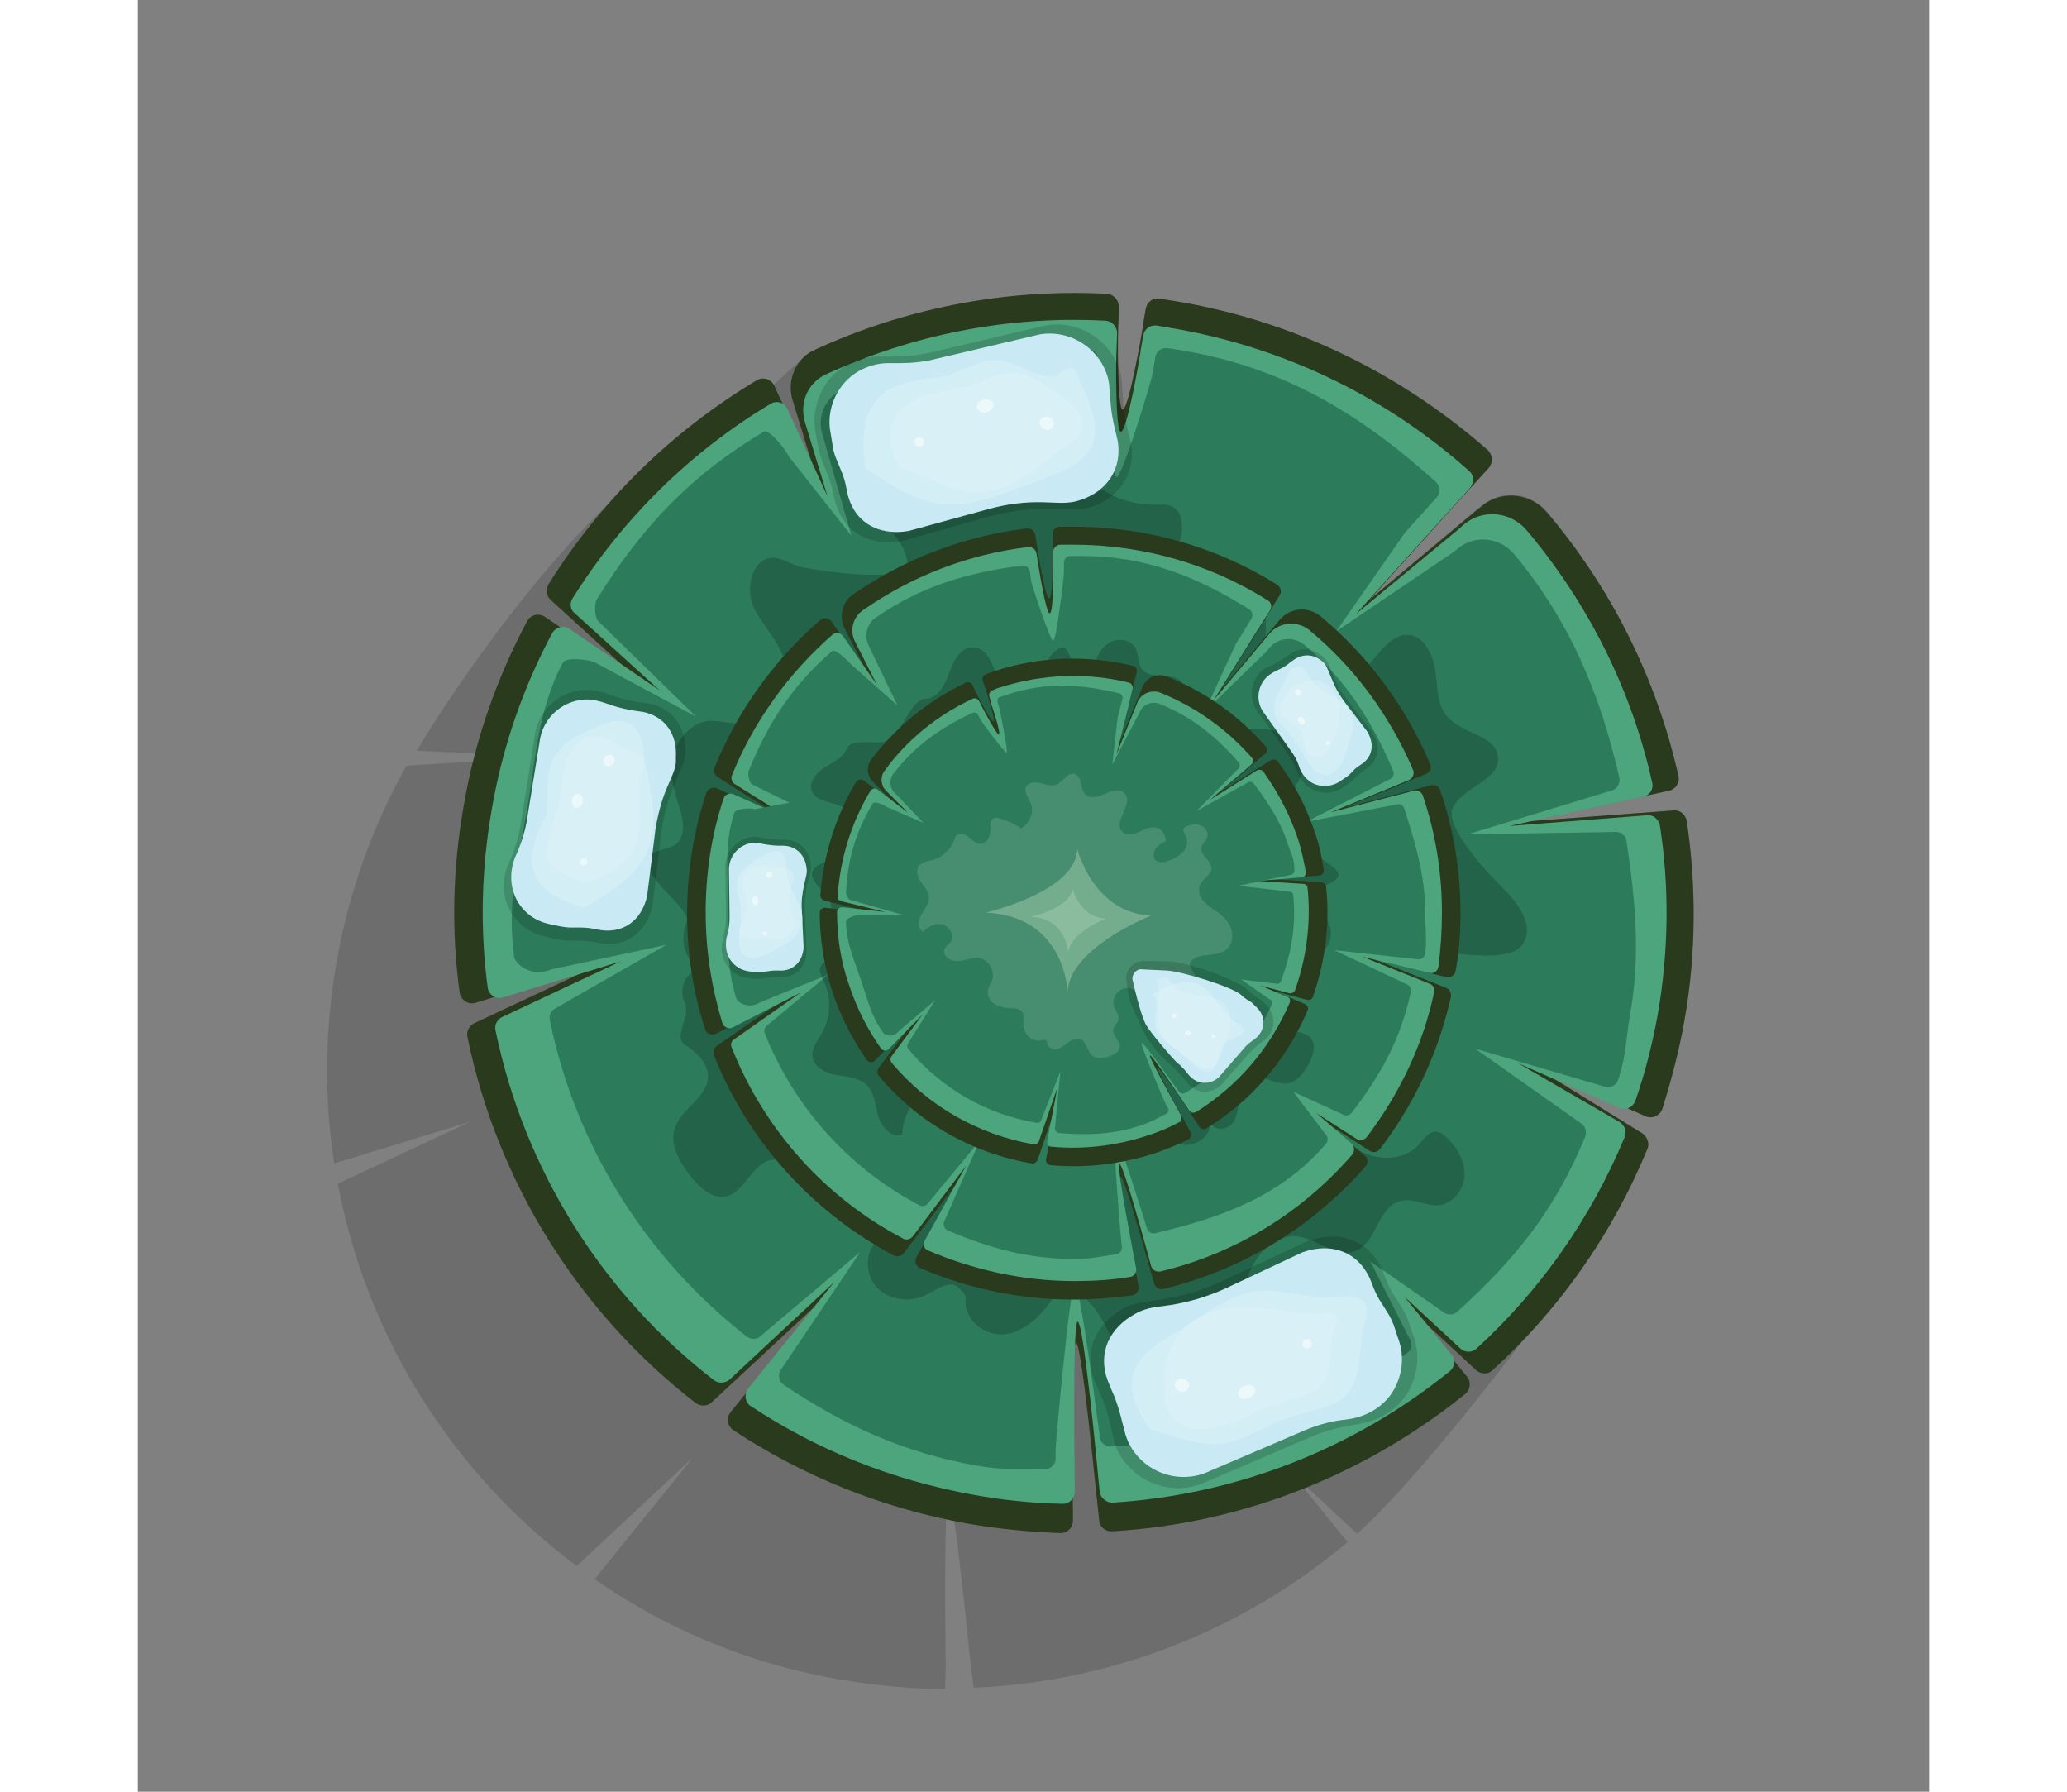 <svg version="1.0" id="Calque_7" xmlns="http://www.w3.org/2000/svg" x="0" y="0" width="300" height="260" viewBox="0 0 300 300" style="enable-background:new 0 0 300 300" xml:space="preserve"><rect x="0" y="0" width="300" height="300" fill="#808080" stroke="none"/><style>.st0{opacity:.15}.st2{fill:#2a3a1d}.st3{fill:#4ca57d}.st4{fill:#2c7c5b}.st5{opacity:.2}.st7{opacity:.5;fill:#a2ccae}.st8{fill:#c9e9f4}.st9{opacity:.4}.st10{fill:#e4f4fa}.st11{opacity:.25}.st12{fill:#ecf8fd}.st13{opacity:.5;fill:#fff}</style><path id="XMLID_12_" class="st0" d="M259 170.9c2-11.3 2-22.6.4-33.4-.2-1.1-1.1-1.9-2.2-1.8l-24.2 1.8 23.4-5.1c1.1-.2 1.9-1.4 1.6-2.5-3.7-16.4-11.4-31.6-22.1-44.3-2.8-3.3-7.7-3.7-10.9-.9l-1 .8-17.8 14.9L220 85.1l6.2-6.8c.8-.9.7-2.2-.1-3C212 63 194.6 54.1 174.8 50.6l-3.6-.6c-1.1-.2-2.2.6-2.4 1.7l-.5 2.9v.2c-.2 1.3-2.4 14-3.4 13.8-.9-.2-.8-13-.7-14.2l.1-3c0-1.1-.8-2.1-2-2.2-17.3-.9-34 2.5-48.9 9.4-3.1 1.5-19.6 17.7-18.6 21l4 13.1-7-15.3c-.5-1.1-1.9-1.6-3-.9-14.5 8.7-33.2 34.4-42.1 49.2l22.5 1-24.2 1.5c-5.6 9.9-9.6 21-11.7 32.8-2 11.5-2.1 22.9-.4 33.8l22.8-7-22.2 10.4c4.8 25.6 19.2 48.5 40 64L93 244l-16.5 20.4c11.9 8.3 25.8 14.2 41 16.8 5.9 1 11.9 1.6 17.7 1.6l.1-3.7c0-1.2-.4-28 .5-28.2 1-.1 3.5 26.6 3.7 27.9l.5 3.8c23.4-1 45.3-9.8 62.6-24.4l-9.6-11.8 11.2 10.4c11.7-10.3 42.4-49.6 48.6-64.5.4-.9 0-2-.9-2.6L234.6 179l17.8 7.8c1.1.5 2.4-.1 2.8-1.2 1.6-4.7 2.9-9.6 3.8-14.7z"/><g id="Calque_2"><path id="XMLID_23_" class="st2" d="M259 170.9c2-11.3 2-22.6.4-33.4-.2-1.1-1.1-1.9-2.2-1.8l-24.2 1.8 23.4-5.1c1.1-.2 1.9-1.4 1.6-2.5-3.7-16.4-11.3-31.5-22-44.1-2.8-3.3-7.7-3.8-11-1l-1 .8-17.8 14.9L220 85.2l6.2-6.8c.8-.9.7-2.2-.1-3C212 63 194.6 54.1 174.8 50.6c-1.2-.2-2.4-.4-3.7-.6-1.1-.2-2.1.6-2.3 1.7l-.5 2.9v.2c-.2 1.3-2.4 14-3.4 13.8-.9-.2-.8-13-.7-14.2l.1-3c0-1.1-.8-2.1-2-2.2-17.3-.9-34 2.5-49 9.4-3.1 1.4-4.6 5-3.7 8.2l4 13.1-7-15.3c-.5-1.1-1.9-1.6-3-.9-14 8.4-26 20-34.8 34.1-.5.9-.4 2 .4 2.7L84 114l-15.8-10.7c-1-.7-2.4-.4-3 .7-5 9.4-8.7 19.7-10.6 30.8-1.9 10.7-2.1 21.2-.7 31.4.2 1.3 1.5 2.1 2.7 1.7l20.5-6.3-20.7 9.7c-.9.4-1.4 1.4-1.2 2.3 5 24.4 18.7 46.2 38.2 61.3.8.6 2 .6 2.7-.1l18.3-17-15.1 18.6c-.8 1-.6 2.4.5 3.1 11.5 7.6 24.7 13 39.1 15.6 5.2.9 10.4 1.4 15.6 1.6 1.2 0 2.1-.9 2.1-2.1V253c0-1.2-.4-28 .5-28.2 1-.1 3.5 26.6 3.7 27.9l.2 1.9c.1 1.1 1.1 1.9 2.2 1.8 22-1.3 42.5-9.6 59.1-23 .9-.7 1-2.1.3-2.9l-8.3-10.2 9.8 9.1c.8.7 2 .8 2.8 0 11.1-10.1 20-22.7 25.9-37 .4-.9 0-2-.8-2.6l-17.3-10.7 17.8 7.8c1.1.5 2.4-.1 2.8-1.2 1.5-4.8 2.8-9.7 3.7-14.8z"/><path id="XMLID_5_" class="st3" d="M254.5 170.1c1.9-10.8 2-21.6.4-31.9-.2-1-1.1-1.8-2.1-1.7l-23.1 1.8 22.4-4.9c1.1-.2 1.8-1.3 1.5-2.4-3.5-15.7-10.8-30.1-21-42.2-2.7-3.2-7.4-3.6-10.5-1l-.9.8-17.2 14.2 13.2-14.6 5.9-6.5c.7-.8.7-2.1-.1-2.8-13.3-11.9-30-20.4-48.9-23.8-1.2-.2-2.3-.4-3.5-.6-1.1-.1-2 .6-2.2 1.6l-.5 2.8v.2c-.2 1.3-2.3 13.4-3.3 13.2-.9-.2-.8-12.4-.7-13.6l.1-2.9c0-1.1-.8-2-1.9-2.1-16.5-.9-32.5 2.4-46.9 9-3 1.4-4.4 4.7-3.5 7.9l3.8 12.5-6.7-14.6c-.5-1.1-1.8-1.5-2.8-.9-13.4 8-24.8 19.2-33.2 32.6-.5.8-.4 1.9.4 2.5l14.2 12.9-15.1-10.3c-1-.7-2.3-.3-2.9.7-4.8 9-8.3 18.9-10.1 29.4-1.8 10.2-2 20.3-.7 30 .2 1.2 1.4 2 2.6 1.6l19.6-6-19.8 9.3c-.8.4-1.3 1.3-1.1 2.2 4.8 23.3 17.9 44.2 36.6 58.6.8.6 1.9.5 2.6-.1l17.5-16.3-14.4 17.8c-.7.9-.5 2.3.4 2.9 11 7.3 23.6 12.4 37.4 14.9 5 .9 10 1.4 14.9 1.5 1.1 0 2-.9 2-2v-1.6c0-1.2-.4-26.8.5-26.9 1-.1 3.4 25.4 3.5 26.7l.2 1.8c.1 1 1.1 1.8 2.1 1.8 21-1.3 40.7-9.2 56.5-22 .9-.7 1-2 .3-2.8l-7.9-9.7 9.4 8.7c.8.7 1.9.7 2.7 0 10.6-9.7 19.1-21.7 24.8-35.4.4-.9 0-2-.8-2.5l-17.1-9.9 17 7.5c1.1.5 2.3-.1 2.7-1.2 1.6-4.6 2.8-9.3 3.7-14.2z"/><path id="XMLID_3_" class="st4" d="M250 169.3c1.7-9.8.7-19.2-.7-28.5-.1-.9-1-1.6-1.9-1.5l-24.7.4 24-7.3c1-.2 1.6-1.2 1.4-2.2-3.2-14.1-8.4-26.4-17.6-37.4-2.4-2.9-6.7-3.3-9.5-.9l-.9.7-19.4 13.1 11.5-16.5 5.3-5.9c.7-.7.6-1.9-.1-2.6-12-10.8-24.7-18.9-41.8-21.9-1.1-.2-2.1-.4-3.2-.5-1-.1-1.8.5-2 1.5l-.4 2.5v.1c-.2 1.2-5.2 17.7-6.1 17.5-.8-.1-3.1-15.9-3.1-16.9l.1-2.6c0-1-.7-1.8-1.7-1.9-14.9-.8-28.4.9-41.4 6.9-2.7 1.2-4 4.3-3.2 7.1l4.9 17.2L109 76.4c-.4-1-3.3-4.7-4.2-4.1-12.1 7.2-20.3 15.8-27.9 28-.5.7-.4 3.1.2 3.7l16.4 16-16.8-9c-.9-.6-5-1-5.5-.1-4.3 8.1-4.5 16.2-6.2 25.7-1.6 9.2-3.1 14.6-2 23.5.1 1.1 2.6 3.7 6.3 2.2l19.2-4.1L70 168.8c-.8.4-1.2 1.2-1 2 4.3 21.1 16.2 39.9 33 53 .7.5 1.7.5 2.3-.1l16.7-14.1-13.2 19.6c-.7.8-.5 2.1.4 2.7 9.9 6.6 19.8 11.3 32.3 13.5 4.5.8 7 .5 11.4.6 1 0 1.8-.8 1.8-1.8v-1.4c0-1.1 2.4-27.7 3.2-27.8.9-.1 3.8 22.8 4 24l.2 1.6c.1.9.9 1.7 1.9 1.6 19-1.1 35.3-4.1 49.6-15.7.8-.6.9-1.8.3-2.5l-6.5-12.8 12.1 8.4c.7.6 1.8.7 2.5 0 9.6-8.7 16.3-16.9 21.4-29.3.3-.8 0-1.8-.7-2.2L224 175.6l21.5 6.3c1 .4 2.1-.1 2.4-1.1 1.4-4.1 1.3-7.1 2.1-11.5z"/><path id="XMLID_4_" class="st5" d="M93.1 161.5c-1.8-1.8-2.2-4.8-1.2-7.1 1-2.4-8.8-8.1-5.9-11.2 1.1-1.2 3.4-.9 4.5-2.2 1.6-2 .5-4.9-.3-7.4-.8-2.6-1.2-5.4-.3-7.9s3.1-4.8 5.8-5c1.4-.1 2.8.3 4.2.4 5.2.2 9.7-5.4 8.4-10.4-.9-3.4-3.7-5.9-5.2-9.1-1.4-3.2-.2-8.2 3.3-8.2 1.7 0 3.2 1.3 4.9 1.6 3.6.7 18.1 2.8 17.6-.8-.5-3.6-3.5-6.4-6.8-8.1.3-3.1 4.4-4.3 7.5-3.8 3.1.5 6.3 1.8 9.2.7 2.8-1.1 4.4-4 6.1-6.4 1.7-2.5 4.6-4.8 7.5-3.9 2.3.7 3.5 3.3 4.9 5.3 2.9 4.1 8 6.6 13 6.5.9 0 1.9-.1 2.7.2 2.2.9 2.2 4.1 1.4 6.3-.8 2.3-1.9 4.8-.8 6.9.9 1.7 3 2.4 4.9 2.3 1.9-.1 3.7-.8 5.6-1.3 1.1-.3 2.3-.5 3.2.1 1.2.7 1.5 2.4 1.6 3.9.1 3.7-.2 7.4-1 11 3.7 3.4 14.6.9 18.2-2.6 2-2 3.7-5.1 6.6-5 2.7.1 4.2 3.3 4.6 6s.2 5.8 2.1 7.8c2.5 2.8 8.1 3 8.4 6.7.3 3.9-5.9 4.9-7.6 8.5-1.4 3.2 5.9 10.9 8.4 13.4s5.2 6 3.5 9.1c-3.1 5.9-23.9-2.6-27 3.3-1.6 3 .8 6.5 3.2 8.8 2.4 2.4 5.2 5.2 4.5 8.5-.5 2.3-2.5 3.9-4.4 5.2-1.7-1.5-3.5-3.1-5.8-3.5-2.2-.4-5 .7-5.4 3-.3 1.7.7 3.3 1.8 4.6 1.9 2.4 4.2 4.6 7 5.6 2.9 1 6.4.7 8.5-1.6.9-1 1.8-2.4 3.1-2.2.5.1 1 .4 1.4.8 1.8 1.6 3.2 3.9 3.2 6.3s-1.8 4.9-4.3 5.2c-2.2.2-4.3-1.3-6.5-.7-3.8 1-3.9 7.1-7.6 8.4-3.2 1.2-6.3-2.2-9.8-2.5-2.9-.2-5.5 1.9-7 4.4s-1.9 5.5-2.7 8.3c-1 3.5-2.6 7-5.4 9.4-2.8 2.4-6.9 3.4-10.2 1.8-5.4-2.7-5.9-10.8-10.9-14.2-.7-.5-1.5-.9-2.4-.7-1.2.2-2.1 1.3-2.8 2.3-1.9 2.5-4.4 4.8-7.5 5.1-3.1.3-6.2-2-6.5-5.1-.1-1.3.6-1.1-1.3-2.8-1.6-1.4-4.2 1-6.2 1.7-2.4.8-5.4.3-7.2-1.5s-2.2-5-.8-7.1c1.4-2 4.2-2.7 6-4.4 2.7-2.5 2.9-7.1.5-9.8-2.4-2.7-10.4-5.9-13.1-3.6-1.8 1.5-3 4-5.3 4.2-1.7.2-3.3-1-5-.8-3.3.4-4.4 5.4-7.7 6.1-2.4.5-4.6-1.6-6.1-3.6-1.7-2.2-3.3-5-2.5-7.7 1-3.3 5.4-5.2 5.6-8.6.1-2.3-1.9-4.2-3.9-5.5-2-1.3 1.1-4.9 0-7-1.1-2.1.1-5.4 2.4-5.3"/></g><g id="Calque_2_-_copie_2"><path id="XMLID_181_" class="st2" d="M221.5 152.8c0-7.2-1.2-14.1-3.4-20.5-.2-.6-.9-1-1.6-.8l-14.6 3.8 13.8-5.7c.7-.3 1-1 .7-1.7-4.1-9.7-10.4-18.1-18.3-24.7-2.1-1.7-5.1-1.5-6.9.6l-.5.6-9.3 11.1 6.8-10.9 3-4.9c.4-.6.2-1.4-.4-1.8-9.9-6.2-21.6-9.7-34.1-9.7h-2.3c-.7 0-1.2.6-1.2 1.3V91.4c0 .9.1 8.8-.6 8.8-.6 0-1.9-7.9-2-8.7l-.3-1.9c-.1-.7-.7-1.2-1.5-1.1-10.7 1.3-20.6 5.2-29.1 11.1-1.7 1.2-2.3 3.6-1.4 5.5l3.9 7.6-6-8.6c-.4-.6-1.3-.8-1.9-.3-7.7 6.7-13.8 15.1-17.7 24.7-.2.6 0 1.3.5 1.6l10.6 6.7L97 132c-.7-.3-1.5 0-1.8.8-2.1 6.3-3.2 13.1-3.2 20.1 0 6.8 1 13.3 3 19.4.2.8 1.1 1.1 1.8.8l11.9-6.1-11.7 8.1c-.5.3-.7 1-.5 1.6 5.7 14.4 16.5 26.3 30.1 33.5.6.3 1.3.1 1.7-.4l9.4-12.4-7.3 13.1c-.4.7-.1 1.5.6 1.8 7.9 3.4 16.6 5.3 25.7 5.3 3.3 0 6.6-.3 9.8-.7.7-.1 1.2-.8 1.1-1.5l-.2-1c-.1-.8-3.3-17.2-2.8-17.4.6-.2 5 16 5.3 16.8l.3 1.1c.2.7.9 1.1 1.6.9a65.06 65.06 0 0 0 33.8-20.5c.5-.5.4-1.4-.1-1.8l-6.2-5.3 7 4.5c.6.4 1.3.2 1.7-.3 5.7-7.4 9.8-16.1 11.9-25.5.1-.6-.2-1.3-.8-1.5l-11.8-4.7 11.8 2.9c.7.2 1.5-.3 1.6-1.1.6-3.3.8-6.4.8-9.7z"/><path id="XMLID_180_" class="st3" d="M218.4 152.8c0-6.8-1.1-13.4-3.2-19.6-.2-.6-.9-1-1.5-.8l-13.9 3.6 13.1-5.4c.6-.3.9-1 .7-1.6-3.9-9.2-9.9-17.3-17.4-23.5-2-1.6-4.9-1.4-6.6.5l-.5.6-8.9 10.6 6.5-10.4 2.9-4.6c.4-.6.2-1.4-.4-1.7-9.4-5.9-20.6-9.3-32.5-9.3h-2.2c-.7 0-1.2.6-1.2 1.2V94.3c0 .8.1 8.4-.6 8.4-.6 0-1.8-7.5-1.9-8.2l-.3-1.8c-.1-.7-.7-1.2-1.4-1.1-10.2 1.2-19.7 5-27.7 10.6-1.7 1.2-2.2 3.4-1.3 5.2l3.7 7.3-5.7-8.2c-.4-.6-1.3-.7-1.8-.2-7.3 6.4-13.1 14.4-16.8 23.5-.2.6 0 1.2.5 1.5l10.1 6.3-10.3-4.6c-.7-.3-1.5 0-1.7.7-2 6-3 12.4-3 19.1 0 6.4 1 12.6 2.8 18.5.2.7 1.1 1.1 1.8.7l11.3-5.8-11.1 7.8c-.5.3-.7.9-.4 1.5 5.5 13.8 15.7 25.1 28.7 31.9.5.3 1.2.1 1.6-.4l8.9-11.8-6.9 12.5c-.4.6-.1 1.5.6 1.7 7.5 3.2 15.8 5.1 24.5 5.1 3.2 0 6.3-.2 9.3-.7.7-.1 1.1-.8 1-1.4l-.2-1c-.1-.7-3.2-16.4-2.6-16.5.6-.2 4.8 15.2 5 16l.3 1.1c.2.6.8 1 1.5.9 12.7-3 23.9-10 32.2-19.6.4-.5.4-1.3-.1-1.8l-5.9-5.1 6.7 4.3c.5.4 1.3.2 1.7-.3 5.4-7.1 9.4-15.3 11.3-24.3.1-.6-.2-1.2-.8-1.4l-11.2-4.5 11.2 2.7c.7.2 1.4-.3 1.5-1 .4-3 .6-6 .6-9.1z"/><path id="XMLID_179_" class="st4" d="M215.6 152.8c0-6.2-1.7-11.8-3.5-17.4-.2-.6-.8-.9-1.3-.7l-15.1 2.9 13.9-7.1c.6-.2.9-.9.6-1.5-3.5-8.3-8-15.3-14.8-21-1.8-1.5-4.4-1.3-5.9.5l-.4.5-10.4 10.1 5.2-11.3 2.6-4.2c.3-.5.2-1.2-.4-1.6-8.5-5.3-17.1-8.9-27.9-8.9h-2c-.6 0-1.1.5-1.1 1.1V95.9c0 .7-1.3 11.4-1.8 11.4s-3.6-9.4-3.7-10l-.2-1.6c-.1-.6-.6-1-1.2-1-9.2 1.1-17.3 3.6-24.6 8.7-1.5 1-2 3.1-1.2 4.7l4.8 10-7.9-7c-.4-.5-2.5-2.5-3-2.1-6.6 5.7-10.7 11.9-14 20.1-.2.5.1 1.9.5 2.2l6.3 3.1-5.8 1.1c-.6-.3-3.2-.1-3.4.6-1.8 5.4-1 10.4-1 16.4 0 5.8-.3 9.3 1.3 14.6.2.7 2 2 4.1.7l11.3-4.6-10.2 8.5c-.4.3-.6.9-.4 1.3 4.9 12.4 14.2 22.7 25.9 28.8.5.3 1.1.1 1.4-.3L141 191l-5.9 13.4c-.3.6-.1 1.3.5 1.6 6.8 2.9 13.4 4.8 21.2 4.8 2.9 0 4.3-.4 7.1-.8.6-.1 1-.7.9-1.3l-.1-.9c-.1-.7-1.5-17.2-1-17.4.5-.2 4.8 13.6 5 14.3l.3 1c.2.6.8.9 1.3.8 11.5-2.7 21.2-6.3 28.7-15 .4-.5.3-1.2-.1-1.6l-5.4-7.1 8.3 3.8c.5.3 1.1.2 1.5-.3 4.9-6.4 8.1-12.1 9.9-20.2.1-.5-.2-1.1-.7-1.3l-12.1-5.7 13.8 1.5c.6.2 1.3-.3 1.4-.9.3-2.3 0-4.1 0-6.9z"/><path id="XMLID_178_" class="st5" d="M179.4 189.2c-.5 1.4-2.1 2.4-3.6 2.5-1.5.1-3-.7-4.1-1.8-.7-.7-1.3-1.6-2.3-1.9-1.5-.4-5.6-1.4-6.8-.4-1.2 1.1-2.6 2-4.3 2.2-1.6.2-3.4-.5-4.2-1.9-.4-.7-.5-1.6-.9-2.4-1.2-2.9-5.4-3.9-7.8-2-1.6 1.3-2.3 3.5-3.6 5.1-1.4 1.6-4.4 2.2-5.3.3-.4-.9-.1-2.1-.4-3.1-.5-2.1-3.6-2.8-5.4-1.6-1.8 1.2-2.6 3.6-2.7 5.8-1.8.6-3.4-1.3-4-3.1-.5-1.8-.6-3.9-1.9-5.2-1.3-1.3-3.3-1.4-5.1-1.7-1.8-.3-3.8-1.3-4-3.1-.2-1.5.9-2.7 1.6-4 1.5-2.6 1.6-6 .2-8.8-.2-.5-.5-1-.6-1.5-.1-1.4 1.7-2.2 3.1-2.4 1.4-.1-2.4-5-1.5-6.1.7-.9.5-2.3 0-3.3s-1.4-1.8-2.1-2.7c-.4-.5-.8-1.1-.8-1.8.1-.9.9-1.4 1.7-1.8 2-1 4.1-1.8 6.3-2.2.9-2.9-.7-6.4-3.6-7.5-1.6-.6-3.7-.7-4.4-2.3-.6-1.5.7-3.1 2.1-4 1.4-.9 3.1-1.6 3.7-3.1.9-2.1 5.1-.4 7.1-1.5 2.1-1.2 3.7-6.8 6.1-6.9 2.1 0 3.3-2.4 4-4.4s2-4.4 4.1-4.2c4 .2 3.4 8.3 7.4 8.6 2 .1 3.3-2.1 4-4 .7-1.9 1.5-4.2 3.5-4.6 1.4-.3 3.3 9.2 4.5 9.9-.4 1.3-.8 2.7-.5 4 .3 1.3 1.7 2.5 3 2.2 1-.3 1.6-1.2 2.1-2.2.8-1.6 1.5-3.5 1.3-5.3-.2-1.8-1.3-3.7-3-4.2-.8-.2-1.8-.4-2-1.1-.1-.3 0-.6.1-.9.4-1.4 1.3-2.8 2.7-3.4s3.2-.2 3.9 1c.7 1.1.4 2.7 1.2 3.7 1.5 1.8 4.9.3 6.5 2 1.5 1.5.4 4 1.1 6 .6 1.6 2.4 2.5 4.2 2.7 1.7.1 3.5-.3 5.2-.6 2.2-.3 4.5-.3 6.5.6 2 .9 3.6 2.9 3.6 5.1-.1 3.7-4.4 6-5 9.6-.1.5-.1 1.1.2 1.5.4.6 1.3.8 2 .9 1.8.4 3.7 1.2 4.7 2.8 1 1.6 5 3 3.6 4.4-1.1 1.1-3.7 1.6-4.1 3.1-.4 1.2 1 2.2 1.9 3.1 1.1 1.1 1.5 2.8 1 4.3s-2.1 2.5-3.7 2.2c-1.5-.3-2.6-1.6-3.9-2.2-2-.8-9.3-.9-10.2 1.1-.9 2 .1 4.6 2.1 5.5 1.3.6 2.9.6 3.7 1.8.5.9 3.1 4.4 3.6 5.3 1 1.7 4 1 5.3 2.6.9 1.2.3 2.9-.4 4.2-.8 1.5-1.9 3.1-3.6 3.3-2.1.3-4.2-1.7-6.1-.8-1.3.6-1.8 2.1-2 3.5-.2 1.4-.2 2.9-1.1 4-.9 1.1-3 1.3-3.5 0"/></g><g id="Calque_2_-_copie"><path id="XMLID_9_" class="st2" d="M197.2 139.6c-1.5-4.5-3.6-8.6-6.3-12.1-.3-.4-.8-.4-1.2-.2l-8.4 5.3 7.5-6.4c.4-.3.4-.9.1-1.2-4.5-5.2-10.2-9.2-16.5-11.7-1.6-.7-3.5.1-4.2 1.8l-.2.5-3.6 8.8 2-8.2.9-3.7c.1-.5-.2-.9-.6-1-7.4-1.8-15.5-1.7-23.3.9-.5.2-1 .3-1.4.5-.4.2-.7.6-.5 1.1l.4 1.1v.1c.2.5 1.8 5.5 1.4 5.6-.4.1-2.8-4.5-3-5l-.5-1.1c-.2-.4-.7-.6-1.1-.4-6.4 3-11.8 7.5-15.9 12.9-.8 1.1-.7 2.7.3 3.7l4 4-5.5-4.2c-.4-.3-1-.2-1.3.2-3.4 5.7-5.5 12.3-6 19 0 .4.3.8.7.9l8 2-7.8-.8c-.5-.1-1 .3-1 .8 0 4.4.7 8.8 2.1 13.2 1.4 4.2 3.4 8.1 5.8 11.5.3.4.9.5 1.3.1l6.2-6.2-5.6 7.5c-.2.3-.2.8 0 1.1 6.5 7.9 15.7 13.1 25.7 14.8.4.1.8-.2 1-.6l3.3-9.7-1.9 9.6c-.1.5.3 1 .8 1 5.6.5 11.4-.1 17.1-1.9 2.1-.7 4.1-1.5 5.9-2.4.4-.2.6-.7.4-1.2l-.3-.6c-.2-.4-5.6-10.1-5.3-10.3.4-.2 6.4 8.9 6.7 9.4l.4.6c.3.4.8.5 1.2.2 7.7-4.7 13.5-11.7 16.9-19.7.2-.4 0-.9-.5-1.1l-4.9-2.1 5.3 1.4c.4.1.9-.1 1-.5 2-5.8 2.9-12.1 2.2-18.4 0-.4-.4-.7-.8-.8l-8.3-.5 7.9-.6c.5 0 .9-.5.8-1-.3-2-.7-4-1.4-6z"/><path id="XMLID_8_" class="st3" d="M194.3 140.5c-1.4-4.2-3.4-7.9-5.8-11.3-.2-.3-.7-.4-1.1-.2l-7.8 4.9 6.9-5.9c.3-.3.4-.8.1-1.1-4.2-4.8-9.4-8.5-15.3-10.9-1.5-.6-3.3.1-3.9 1.6l-.2.5-3.3 8.2 1.9-7.6.8-3.4c.1-.4-.2-.9-.6-1-6.9-1.7-14.4-1.5-21.6.8-.4.1-.9.3-1.3.5-.4.1-.6.6-.5 1l.3 1.1v.1c.2.5 1.7 5.1 1.3 5.2-.3.1-2.6-4.2-2.8-4.6l-.5-1c-.2-.4-.7-.6-1.1-.4-6 2.8-11 6.9-14.7 12-.8 1-.7 2.5.2 3.4l3.7 3.7-5.1-3.9c-.4-.3-.9-.2-1.2.2-3.2 5.3-5.1 11.4-5.5 17.7 0 .4.2.7.6.8l7.4 1.8-7.2-.8c-.5 0-.9.3-.9.8 0 4.1.6 8.2 2 12.2 1.3 3.9 3.1 7.5 5.4 10.7.3.4.9.4 1.2.1l5.7-5.8-5.2 7c-.2.3-.2.7 0 1 6.1 7.3 14.6 12.1 23.8 13.7.4.1.8-.2.9-.5l3.1-9-1.7 9c-.1.5.2.9.7.9 5.2.5 10.6-.1 15.9-1.8 1.9-.6 3.8-1.4 5.5-2.3.4-.2.5-.7.3-1.1l-.3-.6c-.2-.4-5.2-9.3-4.9-9.5.3-.2 5.9 8.3 6.2 8.7l.4.6c.2.3.7.4 1.1.2 7.1-4.4 12.5-10.8 15.7-18.3.2-.4 0-.9-.4-1l-4.6-1.9 4.9 1.3c.4.1.8-.1 1-.5 1.9-5.4 2.7-11.2 2.1-17.1 0-.4-.4-.7-.7-.7l-7.7-.5 7.4-.6c.5 0 .8-.5.7-.9-.3-1.7-.7-3.6-1.3-5.5z"/><path id="XMLID_7_" class="st4" d="M192.5 141.1c-1.2-3.8-3.4-6.9-5.6-9.9-.2-.3-.6-.4-1-.2l-8.6 4.8 7-7.1c.3-.3.3-.7.1-1-3.8-4.4-7.9-7.7-13.2-9.8-1.4-.6-3 .1-3.5 1.5l-.2.4-4.3 8.2.9-7.9.8-3.1c.1-.4-.1-.8-.5-.9-6.2-1.5-12.2-2-18.8.2-.4.1-.8.3-1.2.4-.4.1-.5.5-.4.9l.3 1v.1c.1.4 1.5 7.2 1.2 7.3-.3.1-4.1-5-4.3-5.4l-.5-.9c-.2-.4-.6-.5-1-.3-5.4 2.5-9.8 5.7-13.2 10.2-.7.9-.6 2.3.2 3.1l4.9 5.1-6.2-2.7c-.3-.3-2-1-2.3-.6-2.9 4.8-4.2 9.3-4.5 15 0 .3.4 1.2.8 1.2l8.8 2.5h-7.6c-.4 0-2 .6-2 1 0 3.7 1.4 6.5 2.6 10.2 1.2 3.5 1.6 5.7 3.7 8.6.3.4 1.6.8 2.6-.4l6-5.1-4.5 7.2c-.2.3-.2.6 0 .9 5.5 6.6 13.1 11 21.5 12.4.3.1.7-.1.8-.5l3.2-8.1-.9 9.4c-.1.4.2.8.6.9 4.7.4 9.1.3 13.9-1.3 1.7-.6 2.5-1.1 4.1-1.9.4-.2.5-.6.3-1l-.3-.5c-.2-.4-4.4-10.2-4.1-10.4.3-.2 5.6 7.3 5.9 7.7l.4.5c.2.3.6.4 1 .2 6.4-4 11.6-8.1 14.5-14.8.2-.4 0-.8-.4-.9l-4.7-3.3 5.8.7c.4.1.7-.1.9-.5 1.7-4.9 2.5-9 2-14.3 0-.4-.3-.6-.7-.6l-8.5-1 8.7-1.8c.4 0 .7-.4.7-.8 0-1.9-.6-2.9-1.2-4.6z"/><path id="XMLID_6_" d="M151.6 174.1c-.8.3-1.8.1-2.4-.5s-.9-1.5-.9-2.3c0-.6.1-1.2-.1-1.7-.4-.8-1.5-.8-2.4-.8-.9-.1-1.8-.3-2.5-.8-.7-.6-1.1-1.5-.9-2.4.1-.5.4-.8.6-1.3.7-1.6-.5-3.7-2.2-3.9-1.2-.1-2.3.5-3.5.5-1.2.1-2.6-.9-2.2-2 .2-.5.8-.8 1.1-1.3.6-1-.3-2.5-1.4-2.8-1.2-.3-2.4.3-3.3 1.2-.9-.5-.8-1.9-.3-2.8.5-.9 1.3-1.8 1.3-2.8 0-1-.7-1.8-1.3-2.7-.6-.8-1-2-.3-2.8.5-.6 1.4-.7 2.2-.9 1.6-.4 3-1.7 3.6-3.3.1-.3.2-.6.4-.8.5-.6 1.5-.2 2.1.3.6.5 1.3 1.2 2.1 1.1.6-.1 1.1-.7 1.3-1.3.2-.6.2-1.3.2-1.9 0-.4.1-.8.4-1 .4-.3.9-.2 1.4 0 1.2.4 2.3.9 3.3 1.6 1.5-.8 2.3-2.8 1.6-4.3-.4-.9-1.1-1.8-.8-2.6.4-.8 1.5-.9 2.4-.7.9.2 1.8.6 2.7.3 1.2-.5 1.9-2.2 3.1-1.8 1.3.4.8 2.4 1.8 3.4.8.8 2.2.4 3.3-.1 1.1-.5 2.5-.9 3.3 0 1.5 1.7-2 4.6-.5 6.3.7.8 2.1.5 3.1 0s2.2-1 3.2-.4c.7.4.9 1.2 1.1 2-.7.4-1.4.7-1.8 1.4s-.4 1.6.3 2c.5.3 1.1.2 1.7 0 1-.3 1.9-.8 2.6-1.5s1-1.9.5-2.8c-.2-.4-.6-.9-.3-1.2.1-.2.2-.3.4-.3.7-.4 1.6-.5 2.4-.2.8.3 1.3 1.2 1.1 1.9-.2.7-.9 1.2-1 1.9-.1 1.3 1.7 2.1 1.7 3.4 0 1.1-1.5 1.7-1.9 2.8-.4.9-.1 2 .6 2.7.6.7 1.5 1.3 2.3 1.8 1 .7 1.9 1.7 2.3 2.8.4 1.2.2 2.6-.7 3.4-1.5 1.4-4.1.6-5.7 1.7-.2.2-.5.4-.5.7-.1.4.2.8.4 1.2.6.9 1 2 .7 3-.3 1-1.4 1.8-2.4 1.4-.8-.3-1.5-1.4-2.2-1-.6.3-.5 1.2-.5 1.9 0 .9-.5 1.7-1.3 2.1s-1.8.1-2.3-.6c-.5-.7-.4-1.6-.7-2.4-.5-1.1-1.9-1.8-3-1.3-1.1.4-1.8 1.8-1.4 3 .3.7.9 1.4.7 2.2-.1.5-.7.9-.8 1.5-.3 1.1 1.2 2 1 3.1-.1.8-1 1.2-1.8 1.5-.9.3-2 .4-2.7-.1-.9-.7-1-2.3-2-2.8-.7-.3-1.5.1-2.2.6-.6.5-1.3 1-2 1.1s-1.7-.7-1.4-1.4" style="opacity:.2;fill:#afdbbe"/></g><path id="XMLID_10_" class="st7" d="M142 152.8s15.3-3.5 15.3-10.7c0 0 2.7 10.8 12.4 11.2 0 0-13.6 5.3-14 12.8 0 0-.3-12.7-13.7-13.3z"/><path id="XMLID_2_" class="st7" d="M149.6 153.5s6.9-1.6 6.9-4.8c0 0 1.2 4.9 5.6 5.1 0 0-6.1 2.4-6.3 5.8 0-.1-.2-5.8-6.2-6.1z"/><g id="Calque_5"><path id="XMLID_171_" class="st0" d="m156.1 85.3-3.2-.1c-3.4-.1-6.7.4-10 1.2L128 90.6c-5.6 1-10.4-1.7-11.5-7.8a15 15 0 0 0-1.1-3.6l-.7-1.8c-.3-.7-.5-1.5-.7-2.3l-.5-2.7c-.5-3 .2-5.9 1.8-8.2 2.1-3 5.7-4.6 9.3-4.5h1.6c2.2 0 4.5-.2 6.7-.7l19.1-4.5c5.7-1 11.2 2.6 12.6 8.1.1.6.2 1.1.2 1.7l.2 2.6c.1 1.8.4 3.6.8 5.3l.5 1.9c.9 5.3-2 9.3-6.9 10.9-1 .2-2.2.4-3.3.3z"/><path id="XMLID_170_" class="st8" d="m154.6 84.2-2.9-.1c-3.1-.1-6.1.3-9.1 1.1l-13.5 3.7c-5.1.9-9.5-1.5-10.4-7-.2-1.1-.5-2.2-1-3.3l-.7-1.7c-.3-.7-.5-1.4-.6-2.1l-.4-2.4c-.5-2.7.2-5.4 1.7-7.5 1.9-2.7 5.1-4.2 8.4-4.1h1.5c2 0 4.1-.2 6-.7L151 56c5.2-.9 10.2 2.4 11.5 7.4.1.5.2 1 .2 1.5l.2 2.4c.1 1.6.4 3.2.8 4.8l.4 1.7c.8 4.8-1.9 8.5-6.2 9.9-1.1.4-2.2.5-3.3.5z"/><g id="XMLID_165_" class="st9"><g id="XMLID_167_"><path id="XMLID_169_" class="st10" d="M135.1 63c-4.1.5-8.8.9-11.4 4-2.5 3-2.4 7-1.9 11.4 4 2.5 8.1 5.6 13.2 6 5.1.5 10.1-1.9 14.6-3.4 3.5-1.5 8-2.6 9.8-5.7 1.9-3.1.6-6.9-1.4-10.9-.5-1.1-.6-2.7-1.8-2.8-1.1-.1-2.5 1.9-3.4 1.4-3 0-5.8-2.5-8.8-2.7-3-.2-5.7 1.7-8.7 2.7l-1.3-.8c.1.4 1.1.8 1.1.8z"/></g></g><g id="XMLID_157_" class="st11"><g id="XMLID_159_"><path id="XMLID_160_" class="st12" d="M137.3 64.9c-2.9 1-7.4 1.3-9.7 3.9-2.3 2.6-2 5.8 0 9.4 4.5 1.5 8.6 4.3 13.2 4.2 4.6-.1 8.5-3.1 12.5-6.2 1.4-1.4 4.2-2.3 4.8-4.2.6-2.1-1.2-3.7-2.8-5.2-2.9-2-5.5-4.3-8.7-4.3-3.3 0-6.7 2.5-9.7 2.5l-.9-.7c.2.5 1.3.6 1.3.6z"/></g></g><ellipse id="XMLID_156_" transform="scale(-1) rotate(-71.886 -97.71 209.913)" class="st13" cx="152.2" cy="70.8" rx="1.1" ry="1.2"/><ellipse id="XMLID_155_" transform="rotate(76.196 141.925 67.986)" class="st13" cx="141.9" cy="68" rx="1.1" ry="1.4"/><circle id="XMLID_154_" transform="scale(-1) rotate(-71.886 -102.095 180.463)" class="st13" cx="130.8" cy="74" r=".8"/></g><g id="Calque_5_-_copie"><path id="XMLID_36_" class="st0" d="m168.5 218 3.2-.5c3.4-.5 6.7-1.5 9.9-3l14.3-6.7c5.4-2 10.8-.1 12.9 5.8.4 1.2 1 2.4 1.7 3.5l1.1 1.7c.4.7.8 1.4 1.1 2.2l.9 2.6c1.1 2.9.8 6-.4 8.6-1.6 3.4-4.9 5.6-8.6 6.2l-1.6.3c-2.3.4-4.5 1-6.6 1.9l-18.4 7.9c-5.6 2-11.7-.7-14.1-6-.2-.5-.4-1.1-.5-1.7l-.6-2.6c-.4-1.8-1-3.5-1.8-5.2l-.8-1.8c-1.9-5.2.4-9.7 5-12.2.9-.5 2.1-.8 3.3-1z"/><path id="XMLID_35_" class="st8" d="m170.1 218.9 2.9-.4c3.1-.5 6.1-1.4 9-2.7l13-6.1c4.9-1.8 9.8-.1 11.7 5.3.4 1.1.9 2.2 1.6 3.2l1 1.6c.4.6.7 1.3 1 2l.8 2.4c1 2.7.7 5.5-.4 7.8-1.4 3.1-4.5 5.1-7.8 5.6l-1.5.2c-2.1.3-4.1.9-6 1.7l-16.8 7.2c-5.1 1.8-10.6-.6-12.8-5.4-.2-.5-.4-1-.5-1.5l-.6-2.3c-.4-1.6-.9-3.2-1.6-4.7l-.7-1.7c-1.7-4.7.4-8.8 4.6-11.1 1-.6 2.1-.9 3.1-1.1z"/><g id="XMLID_31_" class="st9"><g id="XMLID_92_"><path id="XMLID_93_" class="st10" d="M193.7 237.1c3-1 6.8-1.4 8.9-3.8 2.2-2.5 1.9-6.3 2.4-9.3 0-1.9 1.4-4.3.5-5.8-1-1.6-3.3-1.1-5.4-1.1-4.1.5-8.7-1.5-13-.9-4.1.5-7.6 3.4-11.5 5.8-3 2-7.2 3.8-8.6 7.2-1.4 3.4.1 6.7 2.6 10.2 4 1 7.9 2.8 12.1 2.3 4.2-.7 8.1-3.7 12-4.6l1.3.6c-.2-.5-1.3-.6-1.3-.6z"/></g></g><g id="XMLID_27_" class="st11"><g id="XMLID_90_"><path id="XMLID_91_" class="st12" d="M190.6 235.1c2.5-1 5.8-1.1 7.6-3.2 1.8-2.1 1.3-5.5 1.8-8 0-1 1.3-2.6.6-3.6-.8-1-2.7-.2-3.7-.2-5.2-.5-11.9-2.2-17-.5-5.6 1.9-8.4 6.6-7.9 13.4 0 4.8 3 6.7 7.7 6.2 4.1-.4 8.4-3.7 11.2-4.2l1.1.6c-.3-.4-1.4-.5-1.4-.5z"/></g></g><ellipse id="XMLID_26_" transform="rotate(-81.668 174.893 231.952)" class="st13" cx="174.9" cy="231.9" rx="1.1" ry="1.2"/><ellipse id="XMLID_25_" transform="scale(-1) rotate(66.416 355.993 -283.73)" class="st13" cx="185.7" cy="233" rx="1.1" ry="1.5"/><circle id="XMLID_24_" transform="rotate(-81.668 195.855 225.04)" class="st13" cx="195.9" cy="225" r=".8"/></g><g id="Calque_5_-_copie_2"><path id="XMLID_134_" class="st0" d="m90.9 128.9-1 2.4c-1.1 2.5-1.8 5.2-2.2 7.9l-1.5 12.4c-1 4.5-4.5 7.3-9.3 6.2-1-.2-2-.3-3.1-.3h-1.6c-.6 0-1.3-.1-1.9-.2l-2.1-.5c-2.4-.5-4.4-2-5.6-3.9-1.6-2.5-1.7-5.6-.5-8.3l.5-1.2c.7-1.7 1.2-3.4 1.5-5.2l2.5-15.7c1-4.6 5.4-7.6 9.9-6.9.5.1.9.2 1.4.3l2 .7c1.4.5 2.8.8 4.2 1l1.6.2c4.2.9 6.3 4.4 6 8.5-.1.8-.4 1.7-.8 2.6z"/><path id="XMLID_133_" class="st8" d="m89.6 129.6-.9 2.1c-1 2.3-1.6 4.7-2 7.1L85.3 150c-.9 4.1-4.1 6.6-8.5 5.6-.9-.2-1.8-.3-2.8-.3h-1.5c-.6 0-1.2-.1-1.8-.2l-1.9-.4c-2.2-.5-4-1.8-5.1-3.6-1.4-2.3-1.5-5.1-.5-7.6l.5-1.1c.6-1.5 1.1-3.1 1.4-4.7l2.3-14.2c.9-4.2 4.9-6.9 9-6.3l1.2.3 1.8.6c1.2.4 2.5.7 3.8.9l1.4.2c3.9.8 5.8 4 5.5 7.7.1 1.1-.2 1.9-.5 2.7z"/><g id="XMLID_129_" class="st9"><g id="XMLID_131_"><path id="XMLID_132_" class="st10" d="M67.9 137.4c-1.5 3-2.8 6.6-1.1 9.6 1.6 3 5 4 8 5 4.1-2.5 8.5-5 10.5-9.4 1.9-4.3.8-9.5-.2-14.4-.5-1.9-.3-5.1-2.1-6.6-1.9-1.6-4.5-.7-6.5.3-2.7 1.1-5.8 2.5-7.2 5.8-1.2 2.9-.3 6.8-1.2 9.6l-1.4.6c.3.2 1.2-.5 1.2-.5z"/></g></g><g id="XMLID_125_" class="st11"><g id="XMLID_127_"><path id="XMLID_128_" class="st12" d="M70 136.2c-.5 3-2.2 5.7-1.2 7.8 1 2.2 3.7 2.5 6.2 4 3.5-1.5 6.7-2.9 8.2-6.2 1.5-3.2.3-7.5.8-10.9 0-1.1 1.3-2.9.4-4.2-.7-1.1-3.1-1-4-1.9-3.8-2.7-6.3-1.7-8.1 1.6-1.6 2.9-1 7.8-2.4 10.1l-1 .5c.4.1 1.1-.8 1.1-.8z"/></g></g><ellipse id="XMLID_124_" transform="rotate(40.527 78.88 127.331)" class="st13" cx="78.9" cy="127.3" rx=".9" ry="1"/><ellipse id="XMLID_123_" transform="rotate(8.604 73.6 134.17)" class="st13" cx="73.6" cy="134.1" rx=".9" ry="1.2"/><circle id="XMLID_121_" transform="rotate(40.527 74.672 144.283)" class="st13" cx="74.7" cy="144.3" r=".6"/></g><g id="Calque_5_-_copie_3"><path id="XMLID_50_" class="st0" d="m112.6 146.3-.4 1.4c-.4 1.5-.5 3-.5 4.6l.3 7c-.1 2.6-1.8 4.5-4.6 4.3-.6 0-1.2 0-1.7.1l-.9.1c-.4.1-.7.1-1.1.1l-1.2-.1c-1.4-.1-2.6-.7-3.5-1.7-1.1-1.2-1.4-3-1.1-4.6l.2-.7c.2-1 .4-2 .4-3l-.1-8.9c.1-2.6 2.3-4.7 4.9-4.8.3 0 .5 0 .8.1l1.2.2c.8.1 1.6.2 2.4.2h.9c2.4.1 3.9 1.9 4.1 4.2.1.4 0 1-.1 1.5z"/><path id="XMLID_49_" class="st8" d="m111.9 146.8-.3 1.3c-.3 1.4-.5 2.8-.4 4.1l.3 6.4c-.1 2.3-1.7 4.1-4.2 3.9-.5 0-1.1 0-1.6.1l-.8.1c-.3.1-.7.1-1 .1l-1.1-.1c-1.3-.1-2.4-.6-3.2-1.5-1-1.1-1.3-2.7-1-4.2l.2-.7c.2-.9.3-1.8.3-2.8l-.1-8.1c.1-2.4 2.1-4.3 4.4-4.3.2 0 .5 0 .7.1l1.1.2c.7.1 1.5.2 2.2.2h.8c2.2.1 3.6 1.7 3.8 3.8.1.5 0 .9-.1 1.4z"/><g id="XMLID_43_" class="st9"><g id="XMLID_80_"><path id="XMLID_82_" class="st10" d="M100.9 152.7c.5 1.5-.8 4.7.1 6.5 1 1.8 2.9 1.5 5.4 0 2.1-1.1 4.6-2.3 4.9-4.9.3-2.2-1.9-4.7-2.4-7-.5-1.5 0-3.8-1.2-4.6-1.3-.8-2.8.7-4.3 1.2-1.1 1.1-2.8 2-3.1 4-.2 1.8 1.3 4.3.4 5.7l-.5.4c.6-.2.7-1.3.7-1.3z"/></g></g><g id="XMLID_39_" class="st11"><g id="XMLID_73_"><path id="XMLID_76_" class="st12" d="M102 152c0 1.4-1.7 3.3-1.1 4.4.6 1.2 2.7.6 4.3.6 2.1.5 3.9.4 4.6-1.6.5-1.7-1.1-4.2-.7-5.6 0-1 1.3-2.7.5-3.8-.7-1.1-2.7-.5-3.7-1-2.1 0-3.8 0-4.5 1.7-.6 1.6 1.1 4.2.6 5.6l-1 .7c.5 0 1-1 1-1z"/></g></g><circle id="XMLID_37_" transform="rotate(31.077 105.742 146.53)" class="st13" cx="105.7" cy="146.5" r=".5"/><ellipse id="XMLID_34_" transform="rotate(-.85 103.413 150.809) scale(1)" class="st13" cx="103.4" cy="150.8" rx=".5" ry=".7"/><ellipse id="XMLID_33_" transform="rotate(31.077 104.972 156.325)" class="st13" cx="105" cy="156.3" rx=".4" ry=".3"/></g><g id="Calque_5_-_copie_4"><path id="XMLID_95_" class="st0" d="m199.7 111.8.5 1.3c.6 1.4 1.3 2.8 2.3 4l4.3 5.6c1.4 2.2 1.1 4.7-1.3 6.2-.5.3-.9.7-1.4 1.1l-.6.6c-.3.3-.5.5-.9.7l-1 .7c-1.2.7-2.5.9-3.8.6-1.6-.4-2.9-1.6-3.5-3.1l-.3-.7c-.4-.9-.9-1.8-1.5-2.7l-5.2-7.3c-1.4-2.2-.8-5.2 1.2-6.7.2-.2.4-.3.7-.4l1.1-.5c.7-.4 1.4-.8 2.1-1.3l.7-.5c2.1-1.3 4.3-.7 5.8 1 .4.4.6.9.8 1.4z"/><path id="XMLID_94_" class="st8" d="m199.5 112.6.5 1.2c.5 1.3 1.2 2.5 2 3.6l3.9 5.1c1.2 2 1 4.3-1.2 5.6-.4.3-.9.6-1.2 1l-.6.6c-.2.2-.5.4-.8.6l-.9.6c-1.1.7-2.3.8-3.4.6-1.5-.3-2.6-1.4-3.2-2.8l-.2-.6c-.3-.9-.8-1.7-1.3-2.4l-4.7-6.6c-1.3-2-.8-4.7 1.1-6.1.2-.1.4-.3.6-.4l1-.5c.7-.3 1.3-.7 1.9-1.2l.7-.5c1.9-1.2 3.9-.7 5.2.9.2.4.4.8.6 1.3z"/><g id="XMLID_86_" class="st9"><g id="XMLID_88_"><path id="XMLID_89_" class="st10" d="M193.6 124.2c1.4.9 2.2 4.3 4 5.2 2 1 3.4 0 4.5-2.7.5-2.1 2.1-4.8 1.1-7.2-.9-2.3-3.8-3.2-5.7-4.6-1-.5-1.6-3-3-3.3-1.4-.3-2.1 1.3-2.6 2.9-1.1 1.6-2.2 3.4-1.4 5.4.7 1.8 3.5 3.3 3.5 5.1l-.2.6c.3-.5-.2-1.4-.2-1.4z"/></g></g><g id="XMLID_78_" class="st11"><g id="XMLID_83_"><path id="XMLID_85_" class="st12" d="M194.9 122.7c.5 1.4.5 3.6 1.8 4 1.6.5 2.8-1 3.3-2.1 1-2.4 2-6.2.4-8.7-1.7-2.6-4.7-2.7-7.7-.2-.6 1.1-1.8 2.2-1.2 3.7.5 1.3 3 1.9 3.4 3.3l-.6 1.3c.5-.2.6-1.3.6-1.3z"/></g></g><circle id="XMLID_75_" transform="rotate(-4.164 194.307 115.925) scale(1)" class="st13" cx="194.3" cy="115.9" r=".5"/><ellipse id="XMLID_74_" transform="rotate(-36.084 194.856 120.728)" class="st13" cx="194.9" cy="120.7" rx=".5" ry=".7"/><ellipse id="XMLID_42_" transform="rotate(-4.164 199.33 124.37) scale(1)" class="st13" cx="199.3" cy="124.4" rx=".4" ry=".3"/></g><g id="Calque_5_-_copie_5"><path id="XMLID_84_" class="st0" d="M166.1 167.5c-.1-.6-.6-3.2-.6-3.9.1-1.5 1.4-2.7 3-2.7l4.7.1h.1c4 .6 11 3.2 12.6 4.8.3.3.7.6 1.1.9l.6.4c.2.2.5.3.7.5l.7.7c.8.8 1.2 1.8 1.2 2.8 0 1.3-.7 2.5-1.8 3.3l-.2.1c-.9.6-1.6 1.3-2.3 2.1l-4.4 5c-1.5 1.5-3.8 1.6-5.3.2-.2-.1-.3-.3-.4-.5l-.4-.5c-.5-.6-1.1-1.2-1.7-1.8l-.3-.3c-1.4-1.4-2.3-1.8-3.8-4.1-1-.9-3.5-7.1-3.5-7.1z"/><path id="XMLID_81_" class="st8" d="M166.6 164.1c-.2-.9.6-1.9 1.5-1.8l4.2.2c2.4.1 11.3 2.8 12.6 4.2.3.3.6.5.9.7l.5.3c.2.1.4.3.6.5l.6.6c.7.7 1 1.6 1 2.4 0 1.1-.6 2.2-1.5 2.8l-.4.3c-.6.4-1.1.9-1.5 1.4l-4 4.6c-1.3 1.3-3.3 1.3-4.6.2l-.4-.4-.5-.6c-.3-.4-.7-.8-1.1-1.2l-.5-.4c-1.2-1.2-4.3-4.9-5.1-6.2-1-1.8-2.1-6.7-2.3-7.6z"/><g id="XMLID_61_" class="st9"><g id="XMLID_58_"><path id="XMLID_59_" class="st10" d="M182.1 174.6c.4-.8 2.7-.9 3-1.7.4-1.1-1.1-1.5-1.7-2.1-2.1-1.5-3.4-5.1-6-6.1-2.4-.9-4.6.3-7.5 1.7 1.5 1.5.4 3.6 1.1 5.9s3.1 3.4 4.6 4.9c1.1.6 2.6 2.2 4.2 1.5 1.3-.5 1.4-3 2.3-4.3l1.3-.3c-.4-.2-1.3.5-1.3.5z"/></g></g><g id="XMLID_53_" class="st11"><g id="XMLID_55_"><path id="XMLID_56_" class="st12" d="M182.1 174.6c1-2.6 1.5-5-.4-6.7-1.7-1.5-5.1-1-7-2-.8 0-1.6-2.1-2.7-2.2-1.4-.1-1.6.9-1 2.1 0 2.1-1.3 4.8-.3 7 .9 1.9 3.7 2.7 5.1 4.6 1.5 1.5 2.8 2.7 4.2 1.8 1.4-.9 1.3-3.9 2.3-4.9l1.1-.2c-.5-.2-1.3.5-1.3.5z"/></g></g><circle id="XMLID_51_" transform="rotate(-35.534 173.576 170.1)" class="st13" cx="173.6" cy="170.1" r=".4"/><path id="XMLID_48_" class="st13" d="M176 172.6c.3.1.4.3.3.5-.1.2-.4.3-.6.2-.3-.1-.4-.3-.3-.5s.3-.3.6-.2z"/><circle id="XMLID_47_" transform="rotate(-35.534 180.125 173.455)" class="st13" cx="180.1" cy="173.5" r=".3"/></g></svg>